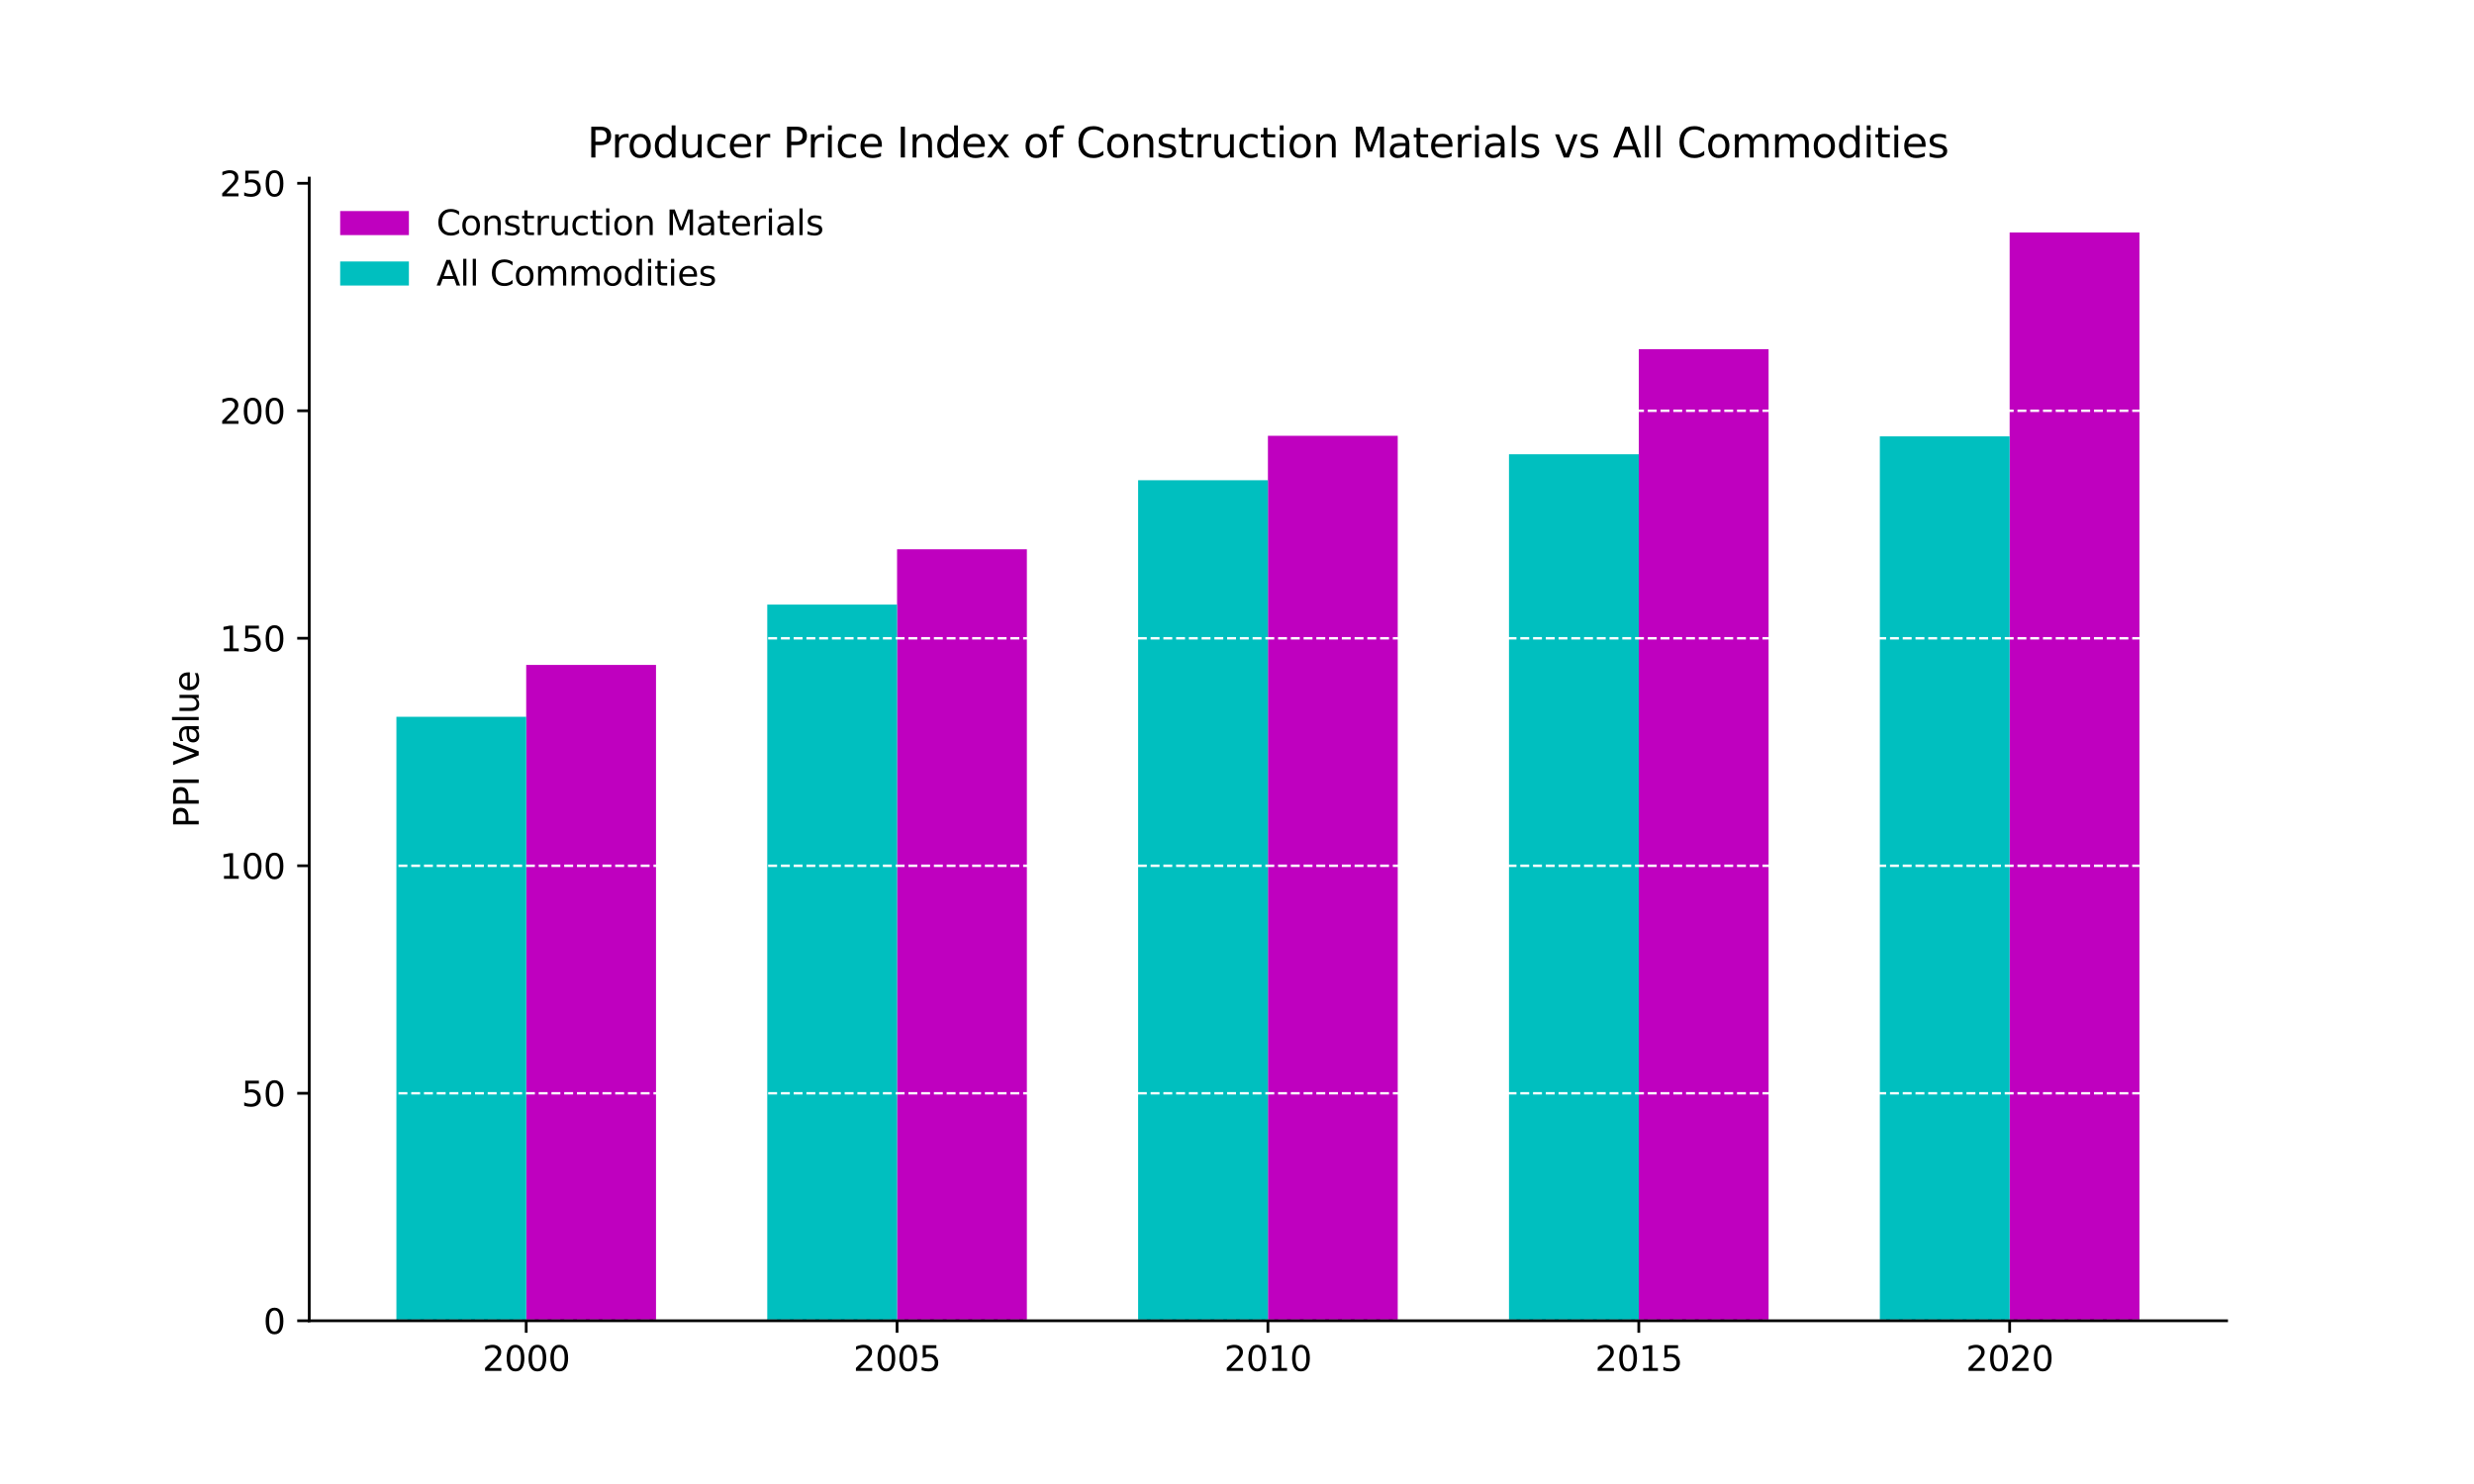 <?xml version="1.0" encoding="utf-8" standalone="no"?>
<!DOCTYPE svg PUBLIC "-//W3C//DTD SVG 1.1//EN"
  "http://www.w3.org/Graphics/SVG/1.1/DTD/svg11.dtd">
<svg xmlns:xlink="http://www.w3.org/1999/xlink" width="720pt" height="432pt" viewBox="0 0 720 432" xmlns="http://www.w3.org/2000/svg" version="1.1">
 <defs>
  <style type="text/css">*{stroke-linejoin: round; stroke-linecap: butt}</style>
 </defs>
 <g id="figure_1">
  <g id="patch_1">
   <path d="M 0 432 
L 720 432 
L 720 0 
L 0 0 
z
" style="fill: #ffffff"/>
  </g>
  <g id="axes_1">
   <g id="patch_2">
    <path d="M 90 384.48 
L 648 384.48 
L 648 51.84 
L 90 51.84 
z
" style="fill: #ffffff"/>
   </g>
   <g id="patch_3">
    <path d="M 153.139 384.48 
L 190.915 384.48 
L 190.915 193.563 
L 153.139 193.563 
z
" clip-path="url(#pf5f2ca2254)" style="fill: #bf00bf"/>
   </g>
   <g id="patch_4">
    <path d="M 261.07 384.48 
L 298.845 384.48 
L 298.845 159.899 
L 261.07 159.899 
z
" clip-path="url(#pf5f2ca2254)" style="fill: #bf00bf"/>
   </g>
   <g id="patch_5">
    <path d="M 369 384.48 
L 406.776 384.48 
L 406.776 126.863 
L 369 126.863 
z
" clip-path="url(#pf5f2ca2254)" style="fill: #bf00bf"/>
   </g>
   <g id="patch_6">
    <path d="M 476.93 384.48 
L 514.706 384.48 
L 514.706 101.643 
L 476.93 101.643 
z
" clip-path="url(#pf5f2ca2254)" style="fill: #bf00bf"/>
   </g>
   <g id="patch_7">
    <path d="M 584.861 384.48 
L 622.636 384.48 
L 622.636 67.68 
L 584.861 67.68 
z
" clip-path="url(#pf5f2ca2254)" style="fill: #bf00bf"/>
   </g>
   <g id="patch_8">
    <path d="M 115.364 384.48 
L 153.139 384.48 
L 153.139 208.663 
L 115.364 208.663 
z
" clip-path="url(#pf5f2ca2254)" style="fill: #00bfbf"/>
   </g>
   <g id="patch_9">
    <path d="M 223.294 384.48 
L 261.07 384.48 
L 261.07 176.003 
L 223.294 176.003 
z
" clip-path="url(#pf5f2ca2254)" style="fill: #00bfbf"/>
   </g>
   <g id="patch_10">
    <path d="M 331.224 384.48 
L 369 384.48 
L 369 139.799 
L 331.224 139.799 
z
" clip-path="url(#pf5f2ca2254)" style="fill: #00bfbf"/>
   </g>
   <g id="patch_11">
    <path d="M 439.155 384.48 
L 476.93 384.48 
L 476.93 132.239 
L 439.155 132.239 
z
" clip-path="url(#pf5f2ca2254)" style="fill: #00bfbf"/>
   </g>
   <g id="patch_12">
    <path d="M 547.085 384.48 
L 584.861 384.48 
L 584.861 127.029 
L 547.085 127.029 
z
" clip-path="url(#pf5f2ca2254)" style="fill: #00bfbf"/>
   </g>
   <g id="matplotlib.axis_1">
    <g id="xtick_1">
     <g id="line2d_1">
      <defs>
       <path id="m573da743ba" d="M 0 0 
L 0 3.5 
" style="stroke: #000000; stroke-width: 0.8"/>
      </defs>
      <g>
       <use xlink:href="#m573da743ba" x="153.139" y="384.48" style="stroke: #000000; stroke-width: 0.8"/>
      </g>
     </g>
     <g id="text_1">
      <!-- 2000 -->
      <g transform="translate(140.414 399.078) scale(0.1 -0.1)">
       <defs>
        <path id="DejaVuSans-32" d="M 1228 531 
L 3431 531 
L 3431 0 
L 469 0 
L 469 531 
Q 828 903 1448 1529 
Q 2069 2156 2228 2338 
Q 2531 2678 2651 2914 
Q 2772 3150 2772 3378 
Q 2772 3750 2511 3984 
Q 2250 4219 1831 4219 
Q 1534 4219 1204 4116 
Q 875 4013 500 3803 
L 500 4441 
Q 881 4594 1212 4672 
Q 1544 4750 1819 4750 
Q 2544 4750 2975 4387 
Q 3406 4025 3406 3419 
Q 3406 3131 3298 2873 
Q 3191 2616 2906 2266 
Q 2828 2175 2409 1742 
Q 1991 1309 1228 531 
z
" transform="scale(0.016)"/>
        <path id="DejaVuSans-30" d="M 2034 4250 
Q 1547 4250 1301 3770 
Q 1056 3291 1056 2328 
Q 1056 1369 1301 889 
Q 1547 409 2034 409 
Q 2525 409 2770 889 
Q 3016 1369 3016 2328 
Q 3016 3291 2770 3770 
Q 2525 4250 2034 4250 
z
M 2034 4750 
Q 2819 4750 3233 4129 
Q 3647 3509 3647 2328 
Q 3647 1150 3233 529 
Q 2819 -91 2034 -91 
Q 1250 -91 836 529 
Q 422 1150 422 2328 
Q 422 3509 836 4129 
Q 1250 4750 2034 4750 
z
" transform="scale(0.016)"/>
       </defs>
       <use xlink:href="#DejaVuSans-32"/>
       <use xlink:href="#DejaVuSans-30" x="63.623"/>
       <use xlink:href="#DejaVuSans-30" x="127.246"/>
       <use xlink:href="#DejaVuSans-30" x="190.869"/>
      </g>
     </g>
    </g>
    <g id="xtick_2">
     <g id="line2d_2">
      <g>
       <use xlink:href="#m573da743ba" x="261.07" y="384.48" style="stroke: #000000; stroke-width: 0.8"/>
      </g>
     </g>
     <g id="text_2">
      <!-- 2005 -->
      <g transform="translate(248.345 399.078) scale(0.1 -0.1)">
       <defs>
        <path id="DejaVuSans-35" d="M 691 4666 
L 3169 4666 
L 3169 4134 
L 1269 4134 
L 1269 2991 
Q 1406 3038 1543 3061 
Q 1681 3084 1819 3084 
Q 2600 3084 3056 2656 
Q 3513 2228 3513 1497 
Q 3513 744 3044 326 
Q 2575 -91 1722 -91 
Q 1428 -91 1123 -41 
Q 819 9 494 109 
L 494 744 
Q 775 591 1075 516 
Q 1375 441 1709 441 
Q 2250 441 2565 725 
Q 2881 1009 2881 1497 
Q 2881 1984 2565 2268 
Q 2250 2553 1709 2553 
Q 1456 2553 1204 2497 
Q 953 2441 691 2322 
L 691 4666 
z
" transform="scale(0.016)"/>
       </defs>
       <use xlink:href="#DejaVuSans-32"/>
       <use xlink:href="#DejaVuSans-30" x="63.623"/>
       <use xlink:href="#DejaVuSans-30" x="127.246"/>
       <use xlink:href="#DejaVuSans-35" x="190.869"/>
      </g>
     </g>
    </g>
    <g id="xtick_3">
     <g id="line2d_3">
      <g>
       <use xlink:href="#m573da743ba" x="369" y="384.48" style="stroke: #000000; stroke-width: 0.8"/>
      </g>
     </g>
     <g id="text_3">
      <!-- 2010 -->
      <g transform="translate(356.275 399.078) scale(0.1 -0.1)">
       <defs>
        <path id="DejaVuSans-31" d="M 794 531 
L 1825 531 
L 1825 4091 
L 703 3866 
L 703 4441 
L 1819 4666 
L 2450 4666 
L 2450 531 
L 3481 531 
L 3481 0 
L 794 0 
L 794 531 
z
" transform="scale(0.016)"/>
       </defs>
       <use xlink:href="#DejaVuSans-32"/>
       <use xlink:href="#DejaVuSans-30" x="63.623"/>
       <use xlink:href="#DejaVuSans-31" x="127.246"/>
       <use xlink:href="#DejaVuSans-30" x="190.869"/>
      </g>
     </g>
    </g>
    <g id="xtick_4">
     <g id="line2d_4">
      <g>
       <use xlink:href="#m573da743ba" x="476.93" y="384.48" style="stroke: #000000; stroke-width: 0.8"/>
      </g>
     </g>
     <g id="text_4">
      <!-- 2015 -->
      <g transform="translate(464.205 399.078) scale(0.1 -0.1)">
       <use xlink:href="#DejaVuSans-32"/>
       <use xlink:href="#DejaVuSans-30" x="63.623"/>
       <use xlink:href="#DejaVuSans-31" x="127.246"/>
       <use xlink:href="#DejaVuSans-35" x="190.869"/>
      </g>
     </g>
    </g>
    <g id="xtick_5">
     <g id="line2d_5">
      <g>
       <use xlink:href="#m573da743ba" x="584.861" y="384.48" style="stroke: #000000; stroke-width: 0.8"/>
      </g>
     </g>
     <g id="text_5">
      <!-- 2020 -->
      <g transform="translate(572.136 399.078) scale(0.1 -0.1)">
       <use xlink:href="#DejaVuSans-32"/>
       <use xlink:href="#DejaVuSans-30" x="63.623"/>
       <use xlink:href="#DejaVuSans-32" x="127.246"/>
       <use xlink:href="#DejaVuSans-30" x="190.869"/>
      </g>
     </g>
    </g>
   </g>
   <g id="matplotlib.axis_2">
    <g id="ytick_1">
     <g id="line2d_6">
      <path d="M 90 384.48 
L 648 384.48 
" clip-path="url(#pf5f2ca2254)" style="fill: none; stroke-dasharray: 2.59,1.12; stroke-dashoffset: 0; stroke: #ffffff; stroke-width: 0.7"/>
     </g>
     <g id="line2d_7">
      <defs>
       <path id="mc201664978" d="M 0 0 
L -3.5 0 
" style="stroke: #000000; stroke-width: 0.8"/>
      </defs>
      <g>
       <use xlink:href="#mc201664978" x="90" y="384.48" style="stroke: #000000; stroke-width: 0.8"/>
      </g>
     </g>
     <g id="text_6">
      <!-- 0 -->
      <g transform="translate(76.638 388.279) scale(0.1 -0.1)">
       <use xlink:href="#DejaVuSans-30"/>
      </g>
     </g>
    </g>
    <g id="ytick_2">
     <g id="line2d_8">
      <path d="M 90 318.255 
L 648 318.255 
" clip-path="url(#pf5f2ca2254)" style="fill: none; stroke-dasharray: 2.59,1.12; stroke-dashoffset: 0; stroke: #ffffff; stroke-width: 0.7"/>
     </g>
     <g id="line2d_9">
      <g>
       <use xlink:href="#mc201664978" x="90" y="318.255" style="stroke: #000000; stroke-width: 0.8"/>
      </g>
     </g>
     <g id="text_7">
      <!-- 50 -->
      <g transform="translate(70.275 322.054) scale(0.1 -0.1)">
       <use xlink:href="#DejaVuSans-35"/>
       <use xlink:href="#DejaVuSans-30" x="63.623"/>
      </g>
     </g>
    </g>
    <g id="ytick_3">
     <g id="line2d_10">
      <path d="M 90 252.029 
L 648 252.029 
" clip-path="url(#pf5f2ca2254)" style="fill: none; stroke-dasharray: 2.59,1.12; stroke-dashoffset: 0; stroke: #ffffff; stroke-width: 0.7"/>
     </g>
     <g id="line2d_11">
      <g>
       <use xlink:href="#mc201664978" x="90" y="252.029" style="stroke: #000000; stroke-width: 0.8"/>
      </g>
     </g>
     <g id="text_8">
      <!-- 100 -->
      <g transform="translate(63.913 255.829) scale(0.1 -0.1)">
       <use xlink:href="#DejaVuSans-31"/>
       <use xlink:href="#DejaVuSans-30" x="63.623"/>
       <use xlink:href="#DejaVuSans-30" x="127.246"/>
      </g>
     </g>
    </g>
    <g id="ytick_4">
     <g id="line2d_12">
      <path d="M 90 185.804 
L 648 185.804 
" clip-path="url(#pf5f2ca2254)" style="fill: none; stroke-dasharray: 2.59,1.12; stroke-dashoffset: 0; stroke: #ffffff; stroke-width: 0.7"/>
     </g>
     <g id="line2d_13">
      <g>
       <use xlink:href="#mc201664978" x="90" y="185.804" style="stroke: #000000; stroke-width: 0.8"/>
      </g>
     </g>
     <g id="text_9">
      <!-- 150 -->
      <g transform="translate(63.913 189.603) scale(0.1 -0.1)">
       <use xlink:href="#DejaVuSans-31"/>
       <use xlink:href="#DejaVuSans-35" x="63.623"/>
       <use xlink:href="#DejaVuSans-30" x="127.246"/>
      </g>
     </g>
    </g>
    <g id="ytick_5">
     <g id="line2d_14">
      <path d="M 90 119.579 
L 648 119.579 
" clip-path="url(#pf5f2ca2254)" style="fill: none; stroke-dasharray: 2.59,1.12; stroke-dashoffset: 0; stroke: #ffffff; stroke-width: 0.7"/>
     </g>
     <g id="line2d_15">
      <g>
       <use xlink:href="#mc201664978" x="90" y="119.579" style="stroke: #000000; stroke-width: 0.8"/>
      </g>
     </g>
     <g id="text_10">
      <!-- 200 -->
      <g transform="translate(63.913 123.378) scale(0.1 -0.1)">
       <use xlink:href="#DejaVuSans-32"/>
       <use xlink:href="#DejaVuSans-30" x="63.623"/>
       <use xlink:href="#DejaVuSans-30" x="127.246"/>
      </g>
     </g>
    </g>
    <g id="ytick_6">
     <g id="line2d_16">
      <path d="M 90 53.353 
L 648 53.353 
" clip-path="url(#pf5f2ca2254)" style="fill: none; stroke-dasharray: 2.59,1.12; stroke-dashoffset: 0; stroke: #ffffff; stroke-width: 0.7"/>
     </g>
     <g id="line2d_17">
      <g>
       <use xlink:href="#mc201664978" x="90" y="53.353" style="stroke: #000000; stroke-width: 0.8"/>
      </g>
     </g>
     <g id="text_11">
      <!-- 250 -->
      <g transform="translate(63.913 57.152) scale(0.1 -0.1)">
       <use xlink:href="#DejaVuSans-32"/>
       <use xlink:href="#DejaVuSans-35" x="63.623"/>
       <use xlink:href="#DejaVuSans-30" x="127.246"/>
      </g>
     </g>
    </g>
    <g id="text_12">
     <!-- PPI Value -->
     <g transform="translate(57.833 240.985) rotate(-90) scale(0.1 -0.1)">
      <defs>
       <path id="DejaVuSans-50" d="M 1259 4147 
L 1259 2394 
L 2053 2394 
Q 2494 2394 2734 2622 
Q 2975 2850 2975 3272 
Q 2975 3691 2734 3919 
Q 2494 4147 2053 4147 
L 1259 4147 
z
M 628 4666 
L 2053 4666 
Q 2838 4666 3239 4311 
Q 3641 3956 3641 3272 
Q 3641 2581 3239 2228 
Q 2838 1875 2053 1875 
L 1259 1875 
L 1259 0 
L 628 0 
L 628 4666 
z
" transform="scale(0.016)"/>
       <path id="DejaVuSans-49" d="M 628 4666 
L 1259 4666 
L 1259 0 
L 628 0 
L 628 4666 
z
" transform="scale(0.016)"/>
       <path id="DejaVuSans-20" transform="scale(0.016)"/>
       <path id="DejaVuSans-56" d="M 1831 0 
L 50 4666 
L 709 4666 
L 2188 738 
L 3669 4666 
L 4325 4666 
L 2547 0 
L 1831 0 
z
" transform="scale(0.016)"/>
       <path id="DejaVuSans-61" d="M 2194 1759 
Q 1497 1759 1228 1600 
Q 959 1441 959 1056 
Q 959 750 1161 570 
Q 1363 391 1709 391 
Q 2188 391 2477 730 
Q 2766 1069 2766 1631 
L 2766 1759 
L 2194 1759 
z
M 3341 1997 
L 3341 0 
L 2766 0 
L 2766 531 
Q 2569 213 2275 61 
Q 1981 -91 1556 -91 
Q 1019 -91 701 211 
Q 384 513 384 1019 
Q 384 1609 779 1909 
Q 1175 2209 1959 2209 
L 2766 2209 
L 2766 2266 
Q 2766 2663 2505 2880 
Q 2244 3097 1772 3097 
Q 1472 3097 1187 3025 
Q 903 2953 641 2809 
L 641 3341 
Q 956 3463 1253 3523 
Q 1550 3584 1831 3584 
Q 2591 3584 2966 3190 
Q 3341 2797 3341 1997 
z
" transform="scale(0.016)"/>
       <path id="DejaVuSans-6c" d="M 603 4863 
L 1178 4863 
L 1178 0 
L 603 0 
L 603 4863 
z
" transform="scale(0.016)"/>
       <path id="DejaVuSans-75" d="M 544 1381 
L 544 3500 
L 1119 3500 
L 1119 1403 
Q 1119 906 1312 657 
Q 1506 409 1894 409 
Q 2359 409 2629 706 
Q 2900 1003 2900 1516 
L 2900 3500 
L 3475 3500 
L 3475 0 
L 2900 0 
L 2900 538 
Q 2691 219 2414 64 
Q 2138 -91 1772 -91 
Q 1169 -91 856 284 
Q 544 659 544 1381 
z
M 1991 3584 
L 1991 3584 
z
" transform="scale(0.016)"/>
       <path id="DejaVuSans-65" d="M 3597 1894 
L 3597 1613 
L 953 1613 
Q 991 1019 1311 708 
Q 1631 397 2203 397 
Q 2534 397 2845 478 
Q 3156 559 3463 722 
L 3463 178 
Q 3153 47 2828 -22 
Q 2503 -91 2169 -91 
Q 1331 -91 842 396 
Q 353 884 353 1716 
Q 353 2575 817 3079 
Q 1281 3584 2069 3584 
Q 2775 3584 3186 3129 
Q 3597 2675 3597 1894 
z
M 3022 2063 
Q 3016 2534 2758 2815 
Q 2500 3097 2075 3097 
Q 1594 3097 1305 2825 
Q 1016 2553 972 2059 
L 3022 2063 
z
" transform="scale(0.016)"/>
      </defs>
      <use xlink:href="#DejaVuSans-50"/>
      <use xlink:href="#DejaVuSans-50" x="60.303"/>
      <use xlink:href="#DejaVuSans-49" x="120.605"/>
      <use xlink:href="#DejaVuSans-20" x="150.098"/>
      <use xlink:href="#DejaVuSans-56" x="181.885"/>
      <use xlink:href="#DejaVuSans-61" x="242.543"/>
      <use xlink:href="#DejaVuSans-6c" x="303.822"/>
      <use xlink:href="#DejaVuSans-75" x="331.605"/>
      <use xlink:href="#DejaVuSans-65" x="394.984"/>
     </g>
    </g>
   </g>
   <g id="patch_13">
    <path d="M 90 384.48 
L 90 51.84 
" style="fill: none; stroke: #000000; stroke-width: 0.8; stroke-linejoin: miter; stroke-linecap: square"/>
   </g>
   <g id="patch_14">
    <path d="M 90 384.48 
L 648 384.48 
" style="fill: none; stroke: #000000; stroke-width: 0.8; stroke-linejoin: miter; stroke-linecap: square"/>
   </g>
   <g id="text_13">
    <!-- Producer Price Index of Construction Materials vs All Commodities -->
    <g transform="translate(170.869 45.84) scale(0.12 -0.12)">
     <defs>
      <path id="DejaVuSans-72" d="M 2631 2963 
Q 2534 3019 2420 3045 
Q 2306 3072 2169 3072 
Q 1681 3072 1420 2755 
Q 1159 2438 1159 1844 
L 1159 0 
L 581 0 
L 581 3500 
L 1159 3500 
L 1159 2956 
Q 1341 3275 1631 3429 
Q 1922 3584 2338 3584 
Q 2397 3584 2469 3576 
Q 2541 3569 2628 3553 
L 2631 2963 
z
" transform="scale(0.016)"/>
      <path id="DejaVuSans-6f" d="M 1959 3097 
Q 1497 3097 1228 2736 
Q 959 2375 959 1747 
Q 959 1119 1226 758 
Q 1494 397 1959 397 
Q 2419 397 2687 759 
Q 2956 1122 2956 1747 
Q 2956 2369 2687 2733 
Q 2419 3097 1959 3097 
z
M 1959 3584 
Q 2709 3584 3137 3096 
Q 3566 2609 3566 1747 
Q 3566 888 3137 398 
Q 2709 -91 1959 -91 
Q 1206 -91 779 398 
Q 353 888 353 1747 
Q 353 2609 779 3096 
Q 1206 3584 1959 3584 
z
" transform="scale(0.016)"/>
      <path id="DejaVuSans-64" d="M 2906 2969 
L 2906 4863 
L 3481 4863 
L 3481 0 
L 2906 0 
L 2906 525 
Q 2725 213 2448 61 
Q 2172 -91 1784 -91 
Q 1150 -91 751 415 
Q 353 922 353 1747 
Q 353 2572 751 3078 
Q 1150 3584 1784 3584 
Q 2172 3584 2448 3432 
Q 2725 3281 2906 2969 
z
M 947 1747 
Q 947 1113 1208 752 
Q 1469 391 1925 391 
Q 2381 391 2643 752 
Q 2906 1113 2906 1747 
Q 2906 2381 2643 2742 
Q 2381 3103 1925 3103 
Q 1469 3103 1208 2742 
Q 947 2381 947 1747 
z
" transform="scale(0.016)"/>
      <path id="DejaVuSans-63" d="M 3122 3366 
L 3122 2828 
Q 2878 2963 2633 3030 
Q 2388 3097 2138 3097 
Q 1578 3097 1268 2742 
Q 959 2388 959 1747 
Q 959 1106 1268 751 
Q 1578 397 2138 397 
Q 2388 397 2633 464 
Q 2878 531 3122 666 
L 3122 134 
Q 2881 22 2623 -34 
Q 2366 -91 2075 -91 
Q 1284 -91 818 406 
Q 353 903 353 1747 
Q 353 2603 823 3093 
Q 1294 3584 2113 3584 
Q 2378 3584 2631 3529 
Q 2884 3475 3122 3366 
z
" transform="scale(0.016)"/>
      <path id="DejaVuSans-69" d="M 603 3500 
L 1178 3500 
L 1178 0 
L 603 0 
L 603 3500 
z
M 603 4863 
L 1178 4863 
L 1178 4134 
L 603 4134 
L 603 4863 
z
" transform="scale(0.016)"/>
      <path id="DejaVuSans-6e" d="M 3513 2113 
L 3513 0 
L 2938 0 
L 2938 2094 
Q 2938 2591 2744 2837 
Q 2550 3084 2163 3084 
Q 1697 3084 1428 2787 
Q 1159 2491 1159 1978 
L 1159 0 
L 581 0 
L 581 3500 
L 1159 3500 
L 1159 2956 
Q 1366 3272 1645 3428 
Q 1925 3584 2291 3584 
Q 2894 3584 3203 3211 
Q 3513 2838 3513 2113 
z
" transform="scale(0.016)"/>
      <path id="DejaVuSans-78" d="M 3513 3500 
L 2247 1797 
L 3578 0 
L 2900 0 
L 1881 1375 
L 863 0 
L 184 0 
L 1544 1831 
L 300 3500 
L 978 3500 
L 1906 2253 
L 2834 3500 
L 3513 3500 
z
" transform="scale(0.016)"/>
      <path id="DejaVuSans-66" d="M 2375 4863 
L 2375 4384 
L 1825 4384 
Q 1516 4384 1395 4259 
Q 1275 4134 1275 3809 
L 1275 3500 
L 2222 3500 
L 2222 3053 
L 1275 3053 
L 1275 0 
L 697 0 
L 697 3053 
L 147 3053 
L 147 3500 
L 697 3500 
L 697 3744 
Q 697 4328 969 4595 
Q 1241 4863 1831 4863 
L 2375 4863 
z
" transform="scale(0.016)"/>
      <path id="DejaVuSans-43" d="M 4122 4306 
L 4122 3641 
Q 3803 3938 3442 4084 
Q 3081 4231 2675 4231 
Q 1875 4231 1450 3742 
Q 1025 3253 1025 2328 
Q 1025 1406 1450 917 
Q 1875 428 2675 428 
Q 3081 428 3442 575 
Q 3803 722 4122 1019 
L 4122 359 
Q 3791 134 3420 21 
Q 3050 -91 2638 -91 
Q 1578 -91 968 557 
Q 359 1206 359 2328 
Q 359 3453 968 4101 
Q 1578 4750 2638 4750 
Q 3056 4750 3426 4639 
Q 3797 4528 4122 4306 
z
" transform="scale(0.016)"/>
      <path id="DejaVuSans-73" d="M 2834 3397 
L 2834 2853 
Q 2591 2978 2328 3040 
Q 2066 3103 1784 3103 
Q 1356 3103 1142 2972 
Q 928 2841 928 2578 
Q 928 2378 1081 2264 
Q 1234 2150 1697 2047 
L 1894 2003 
Q 2506 1872 2764 1633 
Q 3022 1394 3022 966 
Q 3022 478 2636 193 
Q 2250 -91 1575 -91 
Q 1294 -91 989 -36 
Q 684 19 347 128 
L 347 722 
Q 666 556 975 473 
Q 1284 391 1588 391 
Q 1994 391 2212 530 
Q 2431 669 2431 922 
Q 2431 1156 2273 1281 
Q 2116 1406 1581 1522 
L 1381 1569 
Q 847 1681 609 1914 
Q 372 2147 372 2553 
Q 372 3047 722 3315 
Q 1072 3584 1716 3584 
Q 2034 3584 2315 3537 
Q 2597 3491 2834 3397 
z
" transform="scale(0.016)"/>
      <path id="DejaVuSans-74" d="M 1172 4494 
L 1172 3500 
L 2356 3500 
L 2356 3053 
L 1172 3053 
L 1172 1153 
Q 1172 725 1289 603 
Q 1406 481 1766 481 
L 2356 481 
L 2356 0 
L 1766 0 
Q 1100 0 847 248 
Q 594 497 594 1153 
L 594 3053 
L 172 3053 
L 172 3500 
L 594 3500 
L 594 4494 
L 1172 4494 
z
" transform="scale(0.016)"/>
      <path id="DejaVuSans-4d" d="M 628 4666 
L 1569 4666 
L 2759 1491 
L 3956 4666 
L 4897 4666 
L 4897 0 
L 4281 0 
L 4281 4097 
L 3078 897 
L 2444 897 
L 1241 4097 
L 1241 0 
L 628 0 
L 628 4666 
z
" transform="scale(0.016)"/>
      <path id="DejaVuSans-76" d="M 191 3500 
L 800 3500 
L 1894 563 
L 2988 3500 
L 3597 3500 
L 2284 0 
L 1503 0 
L 191 3500 
z
" transform="scale(0.016)"/>
      <path id="DejaVuSans-41" d="M 2188 4044 
L 1331 1722 
L 3047 1722 
L 2188 4044 
z
M 1831 4666 
L 2547 4666 
L 4325 0 
L 3669 0 
L 3244 1197 
L 1141 1197 
L 716 0 
L 50 0 
L 1831 4666 
z
" transform="scale(0.016)"/>
      <path id="DejaVuSans-6d" d="M 3328 2828 
Q 3544 3216 3844 3400 
Q 4144 3584 4550 3584 
Q 5097 3584 5394 3201 
Q 5691 2819 5691 2113 
L 5691 0 
L 5113 0 
L 5113 2094 
Q 5113 2597 4934 2840 
Q 4756 3084 4391 3084 
Q 3944 3084 3684 2787 
Q 3425 2491 3425 1978 
L 3425 0 
L 2847 0 
L 2847 2094 
Q 2847 2600 2669 2842 
Q 2491 3084 2119 3084 
Q 1678 3084 1418 2786 
Q 1159 2488 1159 1978 
L 1159 0 
L 581 0 
L 581 3500 
L 1159 3500 
L 1159 2956 
Q 1356 3278 1631 3431 
Q 1906 3584 2284 3584 
Q 2666 3584 2933 3390 
Q 3200 3197 3328 2828 
z
" transform="scale(0.016)"/>
     </defs>
     <use xlink:href="#DejaVuSans-50"/>
     <use xlink:href="#DejaVuSans-72" x="58.553"/>
     <use xlink:href="#DejaVuSans-6f" x="97.416"/>
     <use xlink:href="#DejaVuSans-64" x="158.598"/>
     <use xlink:href="#DejaVuSans-75" x="222.074"/>
     <use xlink:href="#DejaVuSans-63" x="285.453"/>
     <use xlink:href="#DejaVuSans-65" x="340.434"/>
     <use xlink:href="#DejaVuSans-72" x="401.957"/>
     <use xlink:href="#DejaVuSans-20" x="443.07"/>
     <use xlink:href="#DejaVuSans-50" x="474.857"/>
     <use xlink:href="#DejaVuSans-72" x="533.41"/>
     <use xlink:href="#DejaVuSans-69" x="574.523"/>
     <use xlink:href="#DejaVuSans-63" x="602.307"/>
     <use xlink:href="#DejaVuSans-65" x="657.287"/>
     <use xlink:href="#DejaVuSans-20" x="718.811"/>
     <use xlink:href="#DejaVuSans-49" x="750.598"/>
     <use xlink:href="#DejaVuSans-6e" x="780.09"/>
     <use xlink:href="#DejaVuSans-64" x="843.469"/>
     <use xlink:href="#DejaVuSans-65" x="906.945"/>
     <use xlink:href="#DejaVuSans-78" x="966.719"/>
     <use xlink:href="#DejaVuSans-20" x="1025.898"/>
     <use xlink:href="#DejaVuSans-6f" x="1057.686"/>
     <use xlink:href="#DejaVuSans-66" x="1118.867"/>
     <use xlink:href="#DejaVuSans-20" x="1154.072"/>
     <use xlink:href="#DejaVuSans-43" x="1185.859"/>
     <use xlink:href="#DejaVuSans-6f" x="1255.684"/>
     <use xlink:href="#DejaVuSans-6e" x="1316.865"/>
     <use xlink:href="#DejaVuSans-73" x="1380.244"/>
     <use xlink:href="#DejaVuSans-74" x="1432.344"/>
     <use xlink:href="#DejaVuSans-72" x="1471.553"/>
     <use xlink:href="#DejaVuSans-75" x="1512.666"/>
     <use xlink:href="#DejaVuSans-63" x="1576.045"/>
     <use xlink:href="#DejaVuSans-74" x="1631.025"/>
     <use xlink:href="#DejaVuSans-69" x="1670.234"/>
     <use xlink:href="#DejaVuSans-6f" x="1698.018"/>
     <use xlink:href="#DejaVuSans-6e" x="1759.199"/>
     <use xlink:href="#DejaVuSans-20" x="1822.578"/>
     <use xlink:href="#DejaVuSans-4d" x="1854.365"/>
     <use xlink:href="#DejaVuSans-61" x="1940.645"/>
     <use xlink:href="#DejaVuSans-74" x="2001.924"/>
     <use xlink:href="#DejaVuSans-65" x="2041.133"/>
     <use xlink:href="#DejaVuSans-72" x="2102.656"/>
     <use xlink:href="#DejaVuSans-69" x="2143.77"/>
     <use xlink:href="#DejaVuSans-61" x="2171.553"/>
     <use xlink:href="#DejaVuSans-6c" x="2232.832"/>
     <use xlink:href="#DejaVuSans-73" x="2260.615"/>
     <use xlink:href="#DejaVuSans-20" x="2312.715"/>
     <use xlink:href="#DejaVuSans-76" x="2344.502"/>
     <use xlink:href="#DejaVuSans-73" x="2403.682"/>
     <use xlink:href="#DejaVuSans-20" x="2455.781"/>
     <use xlink:href="#DejaVuSans-41" x="2487.568"/>
     <use xlink:href="#DejaVuSans-6c" x="2555.977"/>
     <use xlink:href="#DejaVuSans-6c" x="2583.76"/>
     <use xlink:href="#DejaVuSans-20" x="2611.543"/>
     <use xlink:href="#DejaVuSans-43" x="2643.33"/>
     <use xlink:href="#DejaVuSans-6f" x="2713.154"/>
     <use xlink:href="#DejaVuSans-6d" x="2774.336"/>
     <use xlink:href="#DejaVuSans-6d" x="2871.748"/>
     <use xlink:href="#DejaVuSans-6f" x="2969.16"/>
     <use xlink:href="#DejaVuSans-64" x="3030.342"/>
     <use xlink:href="#DejaVuSans-69" x="3093.818"/>
     <use xlink:href="#DejaVuSans-74" x="3121.602"/>
     <use xlink:href="#DejaVuSans-69" x="3160.811"/>
     <use xlink:href="#DejaVuSans-65" x="3188.594"/>
     <use xlink:href="#DejaVuSans-73" x="3250.117"/>
    </g>
   </g>
   <g id="legend_1">
    <g id="patch_15">
     <path d="M 97 89.196 
L 241.683 89.196 
Q 243.683 89.196 243.683 87.196 
L 243.683 58.84 
Q 243.683 56.84 241.683 56.84 
L 97 56.84 
Q 95 56.84 95 58.84 
L 95 87.196 
Q 95 89.196 97 89.196 
z
" style="fill: #ffffff; opacity: 0.8; stroke: #ffffff; stroke-linejoin: miter"/>
    </g>
    <g id="patch_16">
     <path d="M 99 68.438 
L 119 68.438 
L 119 61.438 
L 99 61.438 
z
" style="fill: #bf00bf"/>
    </g>
    <g id="text_14">
     <!-- Construction Materials -->
     <g transform="translate(127 68.438) scale(0.1 -0.1)">
      <use xlink:href="#DejaVuSans-43"/>
      <use xlink:href="#DejaVuSans-6f" x="69.824"/>
      <use xlink:href="#DejaVuSans-6e" x="131.006"/>
      <use xlink:href="#DejaVuSans-73" x="194.385"/>
      <use xlink:href="#DejaVuSans-74" x="246.484"/>
      <use xlink:href="#DejaVuSans-72" x="285.693"/>
      <use xlink:href="#DejaVuSans-75" x="326.807"/>
      <use xlink:href="#DejaVuSans-63" x="390.186"/>
      <use xlink:href="#DejaVuSans-74" x="445.166"/>
      <use xlink:href="#DejaVuSans-69" x="484.375"/>
      <use xlink:href="#DejaVuSans-6f" x="512.158"/>
      <use xlink:href="#DejaVuSans-6e" x="573.34"/>
      <use xlink:href="#DejaVuSans-20" x="636.719"/>
      <use xlink:href="#DejaVuSans-4d" x="668.506"/>
      <use xlink:href="#DejaVuSans-61" x="754.785"/>
      <use xlink:href="#DejaVuSans-74" x="816.064"/>
      <use xlink:href="#DejaVuSans-65" x="855.273"/>
      <use xlink:href="#DejaVuSans-72" x="916.797"/>
      <use xlink:href="#DejaVuSans-69" x="957.91"/>
      <use xlink:href="#DejaVuSans-61" x="985.693"/>
      <use xlink:href="#DejaVuSans-6c" x="1046.973"/>
      <use xlink:href="#DejaVuSans-73" x="1074.756"/>
     </g>
    </g>
    <g id="patch_17">
     <path d="M 99 83.117 
L 119 83.117 
L 119 76.117 
L 99 76.117 
z
" style="fill: #00bfbf"/>
    </g>
    <g id="text_15">
     <!-- All Commodities -->
     <g transform="translate(127 83.117) scale(0.1 -0.1)">
      <use xlink:href="#DejaVuSans-41"/>
      <use xlink:href="#DejaVuSans-6c" x="68.408"/>
      <use xlink:href="#DejaVuSans-6c" x="96.191"/>
      <use xlink:href="#DejaVuSans-20" x="123.975"/>
      <use xlink:href="#DejaVuSans-43" x="155.762"/>
      <use xlink:href="#DejaVuSans-6f" x="225.586"/>
      <use xlink:href="#DejaVuSans-6d" x="286.768"/>
      <use xlink:href="#DejaVuSans-6d" x="384.18"/>
      <use xlink:href="#DejaVuSans-6f" x="481.592"/>
      <use xlink:href="#DejaVuSans-64" x="542.773"/>
      <use xlink:href="#DejaVuSans-69" x="606.25"/>
      <use xlink:href="#DejaVuSans-74" x="634.033"/>
      <use xlink:href="#DejaVuSans-69" x="673.242"/>
      <use xlink:href="#DejaVuSans-65" x="701.025"/>
      <use xlink:href="#DejaVuSans-73" x="762.549"/>
     </g>
    </g>
   </g>
  </g>
 </g>
 <defs>
  <clipPath id="pf5f2ca2254">
   <rect x="90" y="51.84" width="558" height="332.64"/>
  </clipPath>
 </defs>
</svg>
